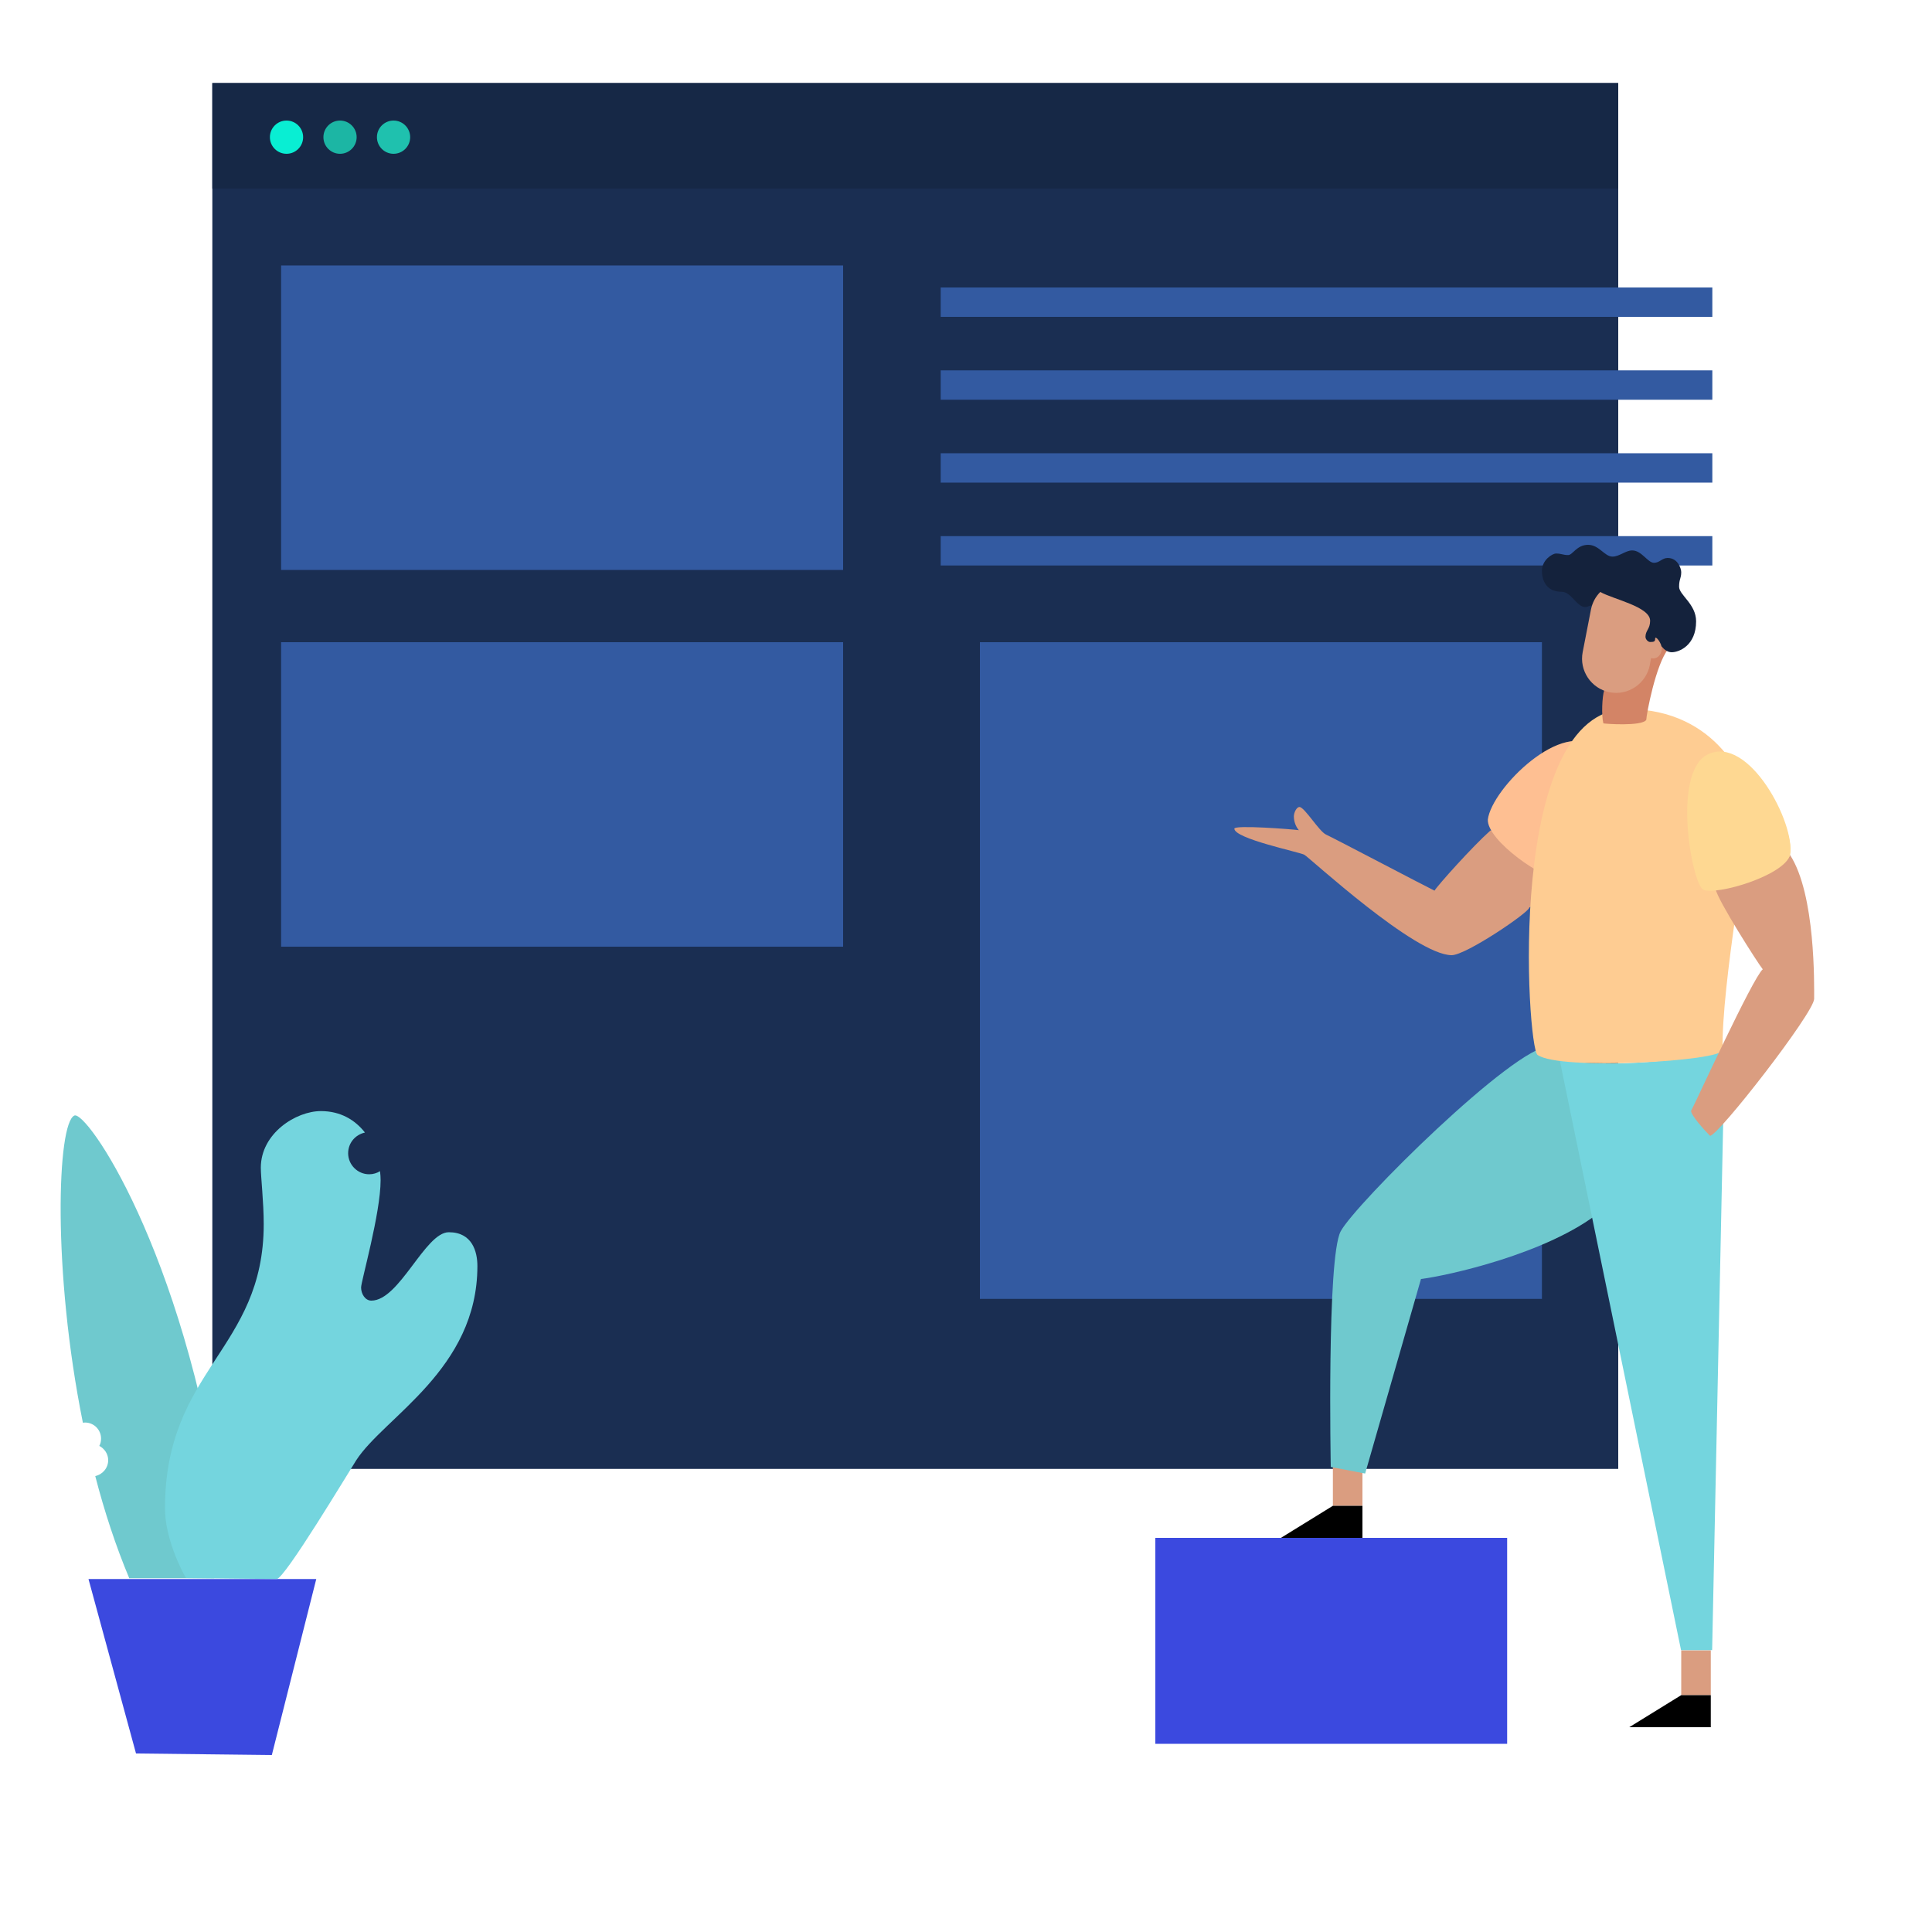 <svg width="1000" height="1000" viewBox="0 0 1000 1000" fill="none" xmlns="http://www.w3.org/2000/svg">
<g id="drawkit-content-man-colour 1">
<g id="Background">
<path id="bg" d="M837.6 43H109.9V760.3H837.6V43Z" fill="#1A2E52"/>
<path id="nav" d="M837.6 43H109.9V97.6H837.6V43Z" fill="#162846"/>
<path id="Vector" d="M148.3 79.6C153.05 79.6 156.9 75.749 156.9 71C156.9 66.25 153.05 62.4 148.3 62.4C143.55 62.4 139.7 66.25 139.7 71C139.7 75.749 143.55 79.6 148.3 79.6Z" fill="#09EED3"/>
<path id="Vector_2" d="M176 79.6C180.75 79.6 184.6 75.749 184.6 71C184.6 66.25 180.75 62.4 176 62.4C171.25 62.4 167.4 66.25 167.4 71C167.4 75.749 171.25 79.6 176 79.6Z" fill="#1CB6A4"/>
<path id="Vector_3" d="M203.7 79.6C208.45 79.6 212.3 75.749 212.3 71C212.3 66.25 208.45 62.4 203.7 62.4C198.95 62.4 195.1 66.25 195.1 71C195.1 75.749 198.95 79.6 203.7 79.6Z" fill="#1FC1AE"/>
<g id="screens">
<path id="Vector_4" d="M436.4 137.4H145.5V295H436.4V137.4Z" fill="#335AA1"/>
<path id="Vector_5" d="M436.4 332.4H145.5V490H436.4V332.4Z" fill="#335AA1"/>
<path id="Vector_6" d="M798.1 332.4H507.2V672.3H798.1V332.4Z" fill="#335AA1"/>
</g>
<g id="paragraphs">
<path id="Vector_7" d="M886.3 148.8H486.9V164H886.3V148.8Z" fill="#335AA1"/>
<path id="Vector_8" d="M886.3 191.7H486.9V206.9H886.3V191.7Z" fill="#335AA1"/>
<path id="Vector_9" d="M886.3 234.6H486.9V249.8H886.3V234.6Z" fill="#335AA1"/>
<path id="Vector_10" d="M886.3 277.5H486.9V292.7H886.3V277.5Z" fill="#335AA1"/>
</g>
</g>
<g id="Foreground">
<g id="man">
<path id="Vector_11" d="M705.2 756.2H689.9V779.4H705.2V756.2Z" fill="#DA9D80"/>
<path id="Vector_12" d="M885.5 854.2H870.2V877.4H885.5V854.2Z" fill="#DA9D80"/>
<path id="Vector_13" d="M802.2 541.5C783.7 541.5 701.1 623.6 693.9 637.4C686.7 651.2 688.8 759.3 688.8 759.3L706.6 762.7L735.5 662C748.1 660.5 801.1 649.1 828.5 627C855.9 604.8 825.9 555.3 825.9 555.3L802.2 541.5Z" fill="#6FC9CE"/>
<path id="Vector_14" d="M771.3 430C762.2 438.1 744 458.4 742.5 461C737.9 458.8 690 433.6 686.4 432C682.8 430.4 675.2 417.7 672.6 417.7C671.1 417.7 669.7 420.6 669.7 422.6C669.7 426 671.3 428.6 672.3 429.7C668.9 429.2 638.9 426.9 638.9 428.9C638.9 434.1 672.5 441 675.1 442.4C677.7 443.8 732.4 494.4 751.4 494.4C758.8 494.4 791.5 472.2 791.5 469.8C794.6 467.7 799.4 464.6 799.4 464.6V447L788 438.7C788 438.6 773.1 428.4 771.3 430Z" fill="#DA9D80"/>
<path id="Vector_15" d="M770.1 424.2C772.1 408 809.4 371.2 826.5 387.6C841.4 401.9 814.4 453 807.5 455C799.7 455.8 769.6 435.2 770.1 424.2Z" fill="#FEBF92"/>
<path id="Vector_16" d="M883.9 390.5C902.9 382.5 929.5 426.5 926.5 442.5C926.5 449.5 887.5 464.5 881.5 460.5C875.5 456.5 864.9 398.5 883.9 390.5Z" fill="#FED892"/>
<path id="Vector_17" d="M807.3 548.6L870.1 854.1H886.2L891.9 581.6C891.9 576.9 891.5 547.3 891.5 543.5C873.3 548.8 834.5 553 807.3 548.6Z" fill="#74D5DE"/>
<path id="Vector_18" d="M870.2 877.4H885.5V894H843.3L870.2 877.4Z" fill="black"/>
<path id="Vector_19" d="M689.9 779.4H705.2V796H663L689.9 779.4Z" fill="black"/>
<path id="Vector_20" d="M780.1 796H598V902.6H780.1V796Z" fill="#3B49DF"/>
<path id="Vector_21" d="M842.3 367C889.3 367 905.7 406.1 905.7 418.8C905.7 431.5 891 509 891.6 543.5C891.7 549.2 807.3 554.3 795.8 546C790.4 542.1 778.8 367 842.3 367Z" fill="#FECC92"/>
<path id="Vector_22" d="M926.5 442.5C939.8 462.9 939 509.9 939 517C939 524.1 889.4 587.9 885.1 587.9C882.5 585.3 875.3 577.4 875.3 575C877.6 570.8 907.1 506.3 912.4 501.7C910 498.8 888.9 465.7 888 460.2C906.5 457.1 924.4 449.3 926.5 442.5Z" fill="#DA9D80"/>
<path id="Vector_23" d="M926.5 442.5C929.5 426.5 905.2 380.1 883.9 390.5C865.4 399.6 875.5 456.5 881.5 460.5C888.7 463.6 923.7 453.1 926.5 442.5Z" fill="#FED892"/>
<path id="Vector_24" d="M830.3 357.4C829.3 360.5 828.8 370.1 829.9 374.4C830 374.6 849.9 376.1 852.1 372.6C852.2 369.7 857 343.9 863.5 335.9C864.1 335 862.8 332.5 862.8 332.5L839.7 342.1L830.3 357.4Z" fill="#D38466"/>
<path id="Vector_25" d="M860.2 334.7C861.7 336.7 863.6 337.6 865.3 337.6C869.1 337.6 877.9 334.1 877.9 321.6C877.9 312.6 869.1 308 869.1 303.7C869.1 299.6 870.2 299.5 870.2 296.1C870.2 294.4 868.5 288.8 863.2 288.8C860.2 288.8 859.1 291.3 856.1 291.3C852.8 291.3 849.8 284.9 844.8 284.9C841.4 284.9 838.2 288.1 834.6 288.1C830.5 288.1 827.7 282 822 282C816.1 282 814 287.3 811.7 287.3C808.8 287.3 808.3 286.5 805.4 286.5C803.6 286.5 798.1 289.7 798.1 295.5C798.1 299.6 799.8 306.3 808.3 306.3C813.3 306.3 816.1 314.2 820.5 314.2C822.2 314.2 823.7 312.8 824.1 313.5C825.8 316.5 829.3 324.7 829.3 324.7L845.2 333.6L860.2 334.7Z" fill="#14223C"/>
<path id="Vector_26" d="M856.7 330.6C856.7 332 856.2 332.3 854.1 332.3C853.1 332.3 851.7 331 851.7 329.6C851.7 326.3 854.1 325.6 854.1 321.3C854.1 314 835 310.2 828.3 306.4C825.9 308.8 824.2 311.9 823.5 315.4L819.2 337.5C817.3 347.1 823.6 356.4 833.1 358.3C842.6 360.2 852 353.9 853.9 344.4L854.6 340.6C855 340.7 855.4 340.8 855.7 340.8C858.2 340.8 860.1 338.5 860.1 335.7C860.3 333.1 856.7 328.5 856.7 330.6Z" fill="#DA9D80"/>
</g>
<g id="plant">
<path id="Vector_27" d="M140.7 908.4L70.4 907.6L45.8 817.3H163.7L140.7 908.4Z" fill="#3B49DF"/>
<path id="Vector_28" d="M114.8 781.9C94.5 646 44.8 574.7 38.5 577.4C29.6 581.3 27 657.6 42.9 736.4C43.3 736.4 43.6 736.3 44 736.3C48.6 736.3 52.3 740 52.3 744.6C52.3 746 52 747.3 51.4 748.4C54.1 749.8 56 752.6 56 755.8C56 759.8 53.1 763.2 49.3 764C54 782.2 59.9 800.2 66.9 816.9C70.5 816.9 110.9 816.9 110.9 816.9C110.9 816.9 117.8 801.7 114.8 781.9Z" fill="#6FC9CE"/>
<path id="Vector_29" d="M232.3 637.8C220 637.8 206.8 673.2 192.2 673.2C189 673.2 186.9 669.7 186.9 666.4C186.9 663.2 197 628 197 610.9C197 609.4 196.9 607.8 196.7 606.2C195.1 607.2 193.1 607.8 191.1 607.8C185.1 607.8 180.2 602.9 180.2 596.9C180.2 591.6 183.9 587.3 188.9 586.2C183.8 579.7 176.3 575.1 166.1 575.1C153.2 575.1 135 586.6 135 604.4C135 609.4 136.5 622.1 136.5 633.6C136.5 698.8 85.4 708.6 85.4 780.8C85.4 796 93.8 812.7 96.3 816.8C96.3 816.8 139.1 817.3 143.2 817.3C147.3 817.3 180.6 761.7 184.4 755.8C198.9 733.4 247.1 708.8 247.1 655.3C247.1 647.8 244.4 637.8 232.3 637.8Z" fill="#74D5DE"/>
</g>
</g>
</g>
</svg>
